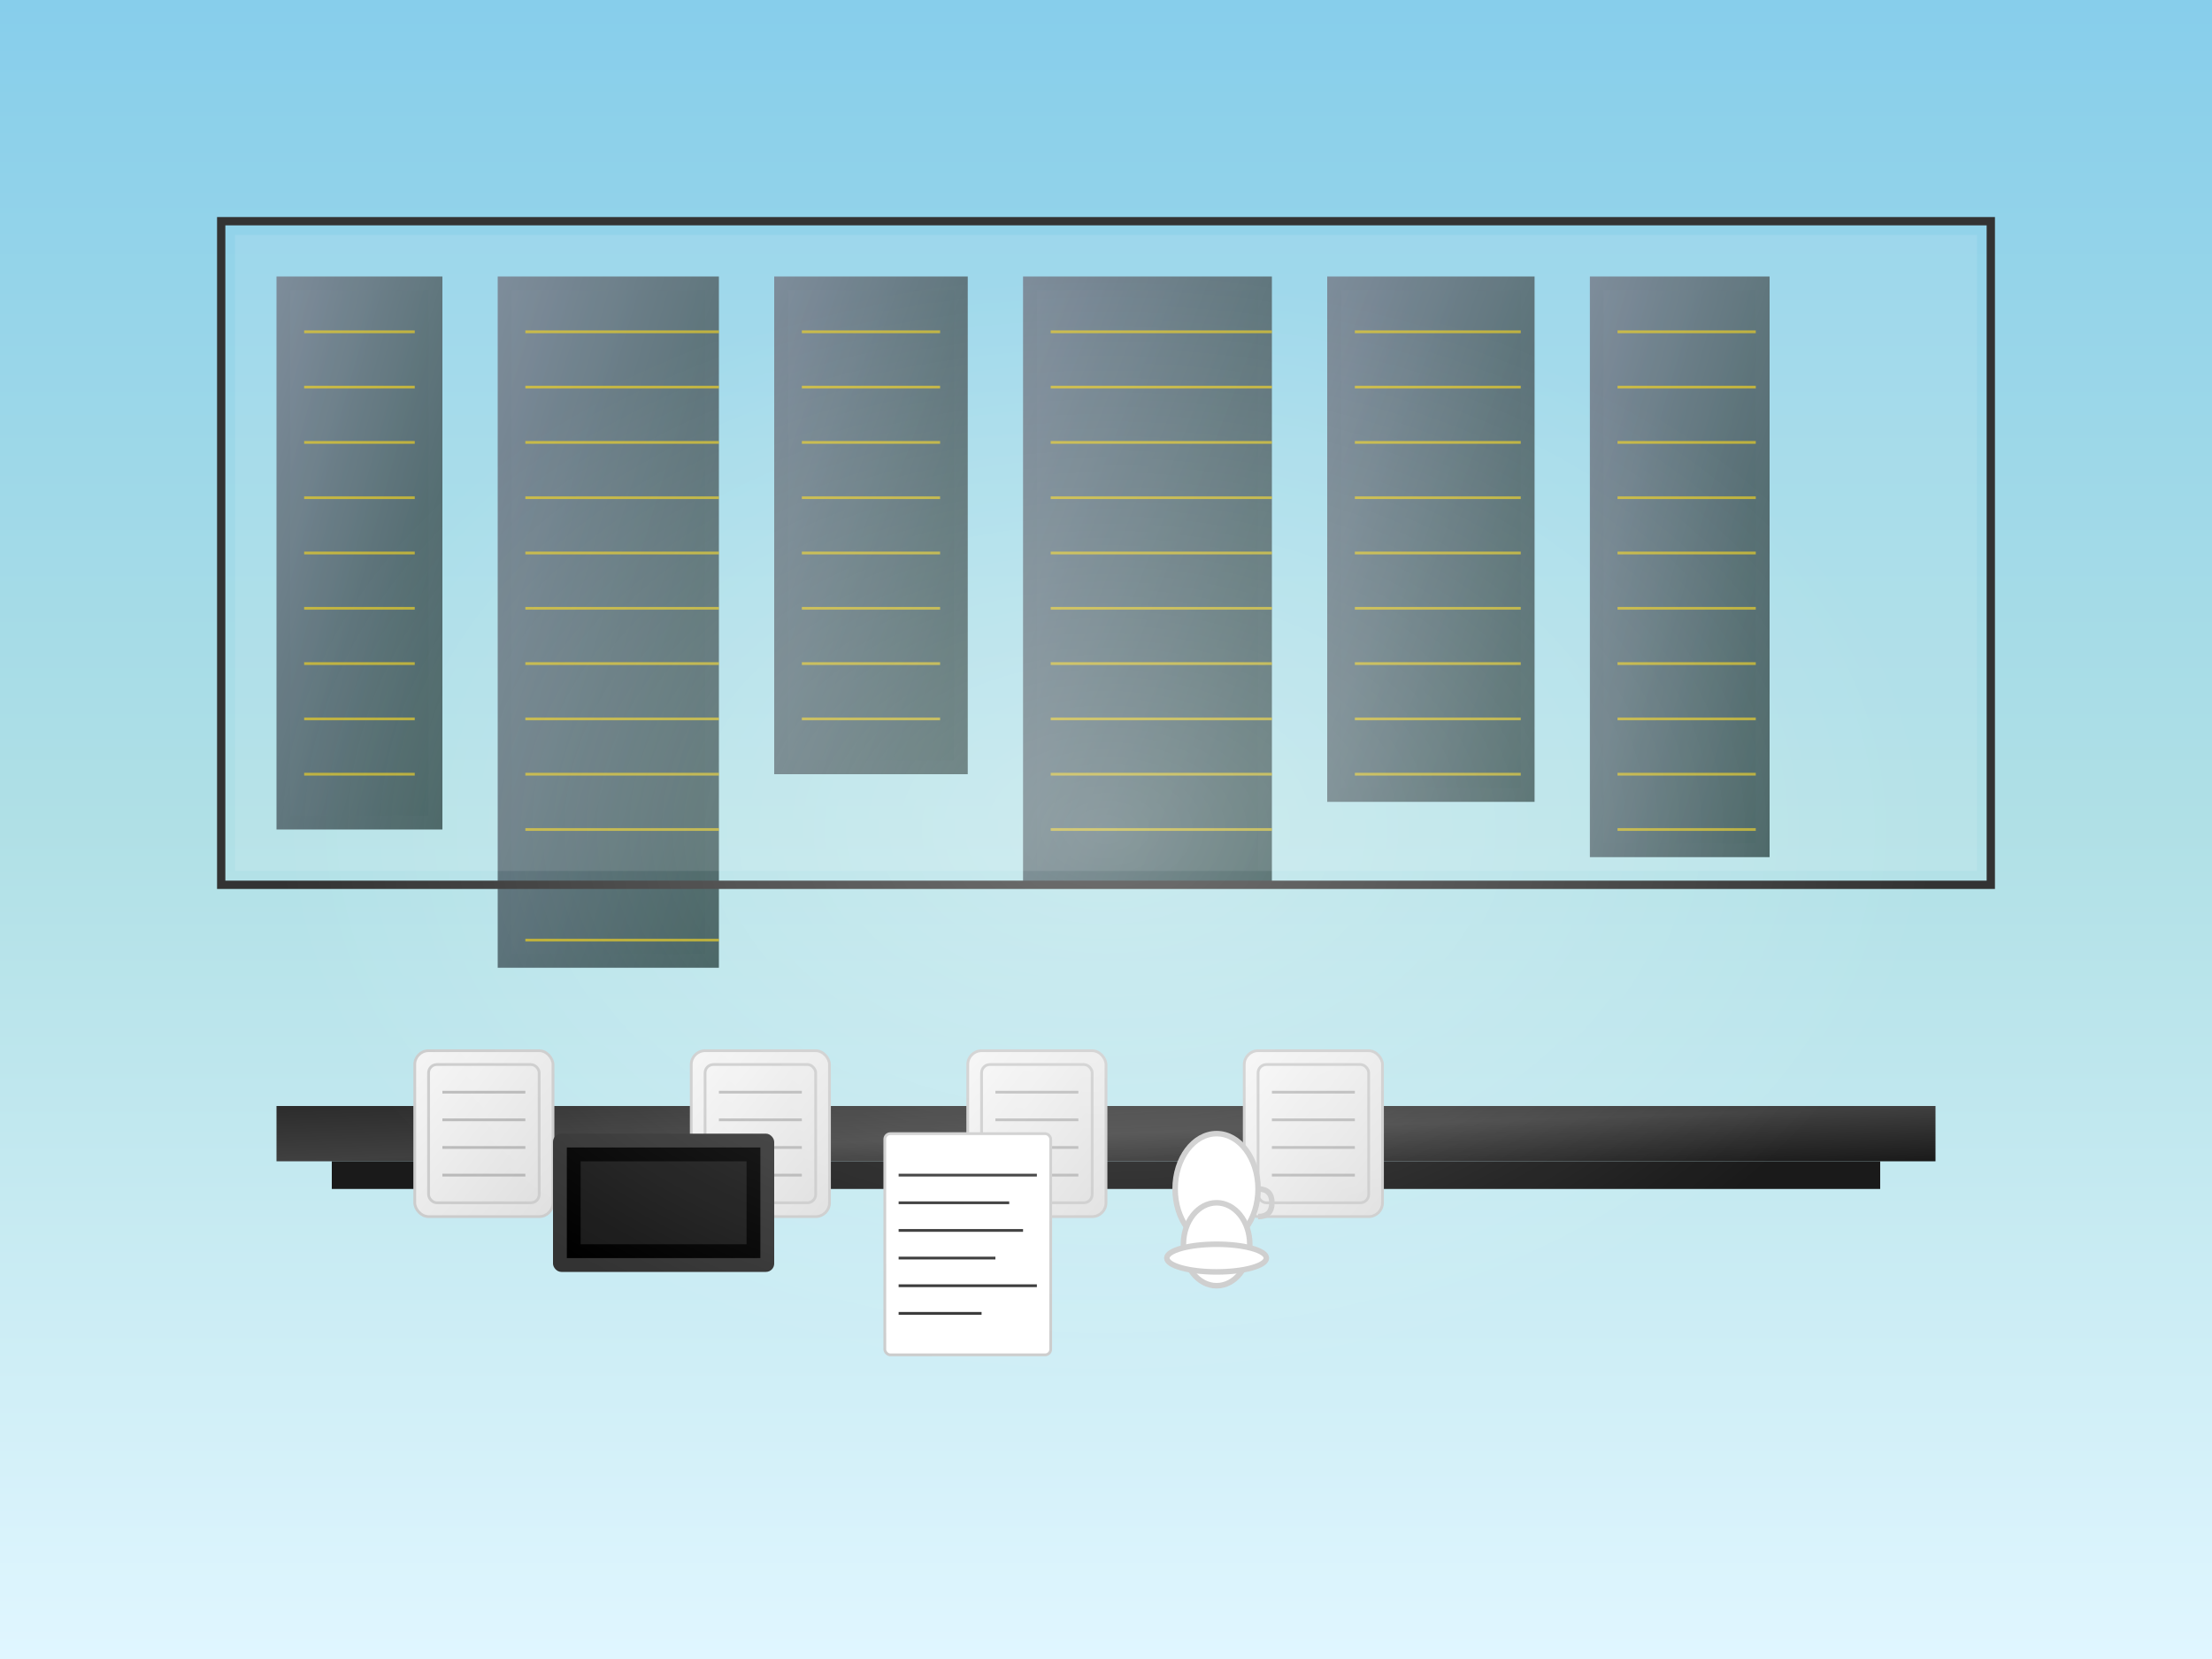 <svg xmlns="http://www.w3.org/2000/svg" viewBox="0 0 800 600" fill="none">
  <rect x="0" y="0" width="800" height="600" fill="#808080" stroke="none"/>
  <defs>
    <linearGradient id="skyGradient" x1="0%" y1="0%" x2="0%" y2="100%">
      <stop offset="0%" style="stop-color:#87CEEB;stop-opacity:1" />
      <stop offset="50%" style="stop-color:#B0E0E6;stop-opacity:1" />
      <stop offset="100%" style="stop-color:#E0F6FF;stop-opacity:1" />
    </linearGradient>
    <linearGradient id="tableGradient" x1="0%" y1="0%" x2="100%" y2="100%">
      <stop offset="0%" style="stop-color:#2C2C2C;stop-opacity:1" />
      <stop offset="50%" style="stop-color:#404040;stop-opacity:1" />
      <stop offset="100%" style="stop-color:#1A1A1A;stop-opacity:1" />
    </linearGradient>
    <linearGradient id="chairGradient" x1="0%" y1="0%" x2="100%" y2="100%">
      <stop offset="0%" style="stop-color:#F5F5F5;stop-opacity:1" />
      <stop offset="100%" style="stop-color:#E0E0E0;stop-opacity:1" />
    </linearGradient>
    <linearGradient id="buildingGradient" x1="0%" y1="0%" x2="100%" y2="100%">
      <stop offset="0%" style="stop-color:#708090;stop-opacity:1" />
      <stop offset="100%" style="stop-color:#2F4F4F;stop-opacity:1" />
    </linearGradient>
  </defs>
  
  <!-- Sky Background -->
  <rect width="800" height="600" fill="url(#skyGradient)"/>
  
  <!-- City Skyline (through window) -->
  <g transform="translate(100, 100)">
    <!-- Building 1 -->
    <rect x="0" y="0" width="60" height="200" fill="url(#buildingGradient)"/>
    <rect x="5" y="5" width="50" height="190" fill="url(#buildingGradient)" opacity="0.8"/>
    <!-- Windows -->
    <g stroke="#FFD700" stroke-width="1" opacity="0.6">
      <line x1="10" y1="20" x2="50" y2="20"/>
      <line x1="10" y1="40" x2="50" y2="40"/>
      <line x1="10" y1="60" x2="50" y2="60"/>
      <line x1="10" y1="80" x2="50" y2="80"/>
      <line x1="10" y1="100" x2="50" y2="100"/>
      <line x1="10" y1="120" x2="50" y2="120"/>
      <line x1="10" y1="140" x2="50" y2="140"/>
      <line x1="10" y1="160" x2="50" y2="160"/>
      <line x1="10" y1="180" x2="50" y2="180"/>
    </g>
    
    <!-- Building 2 -->
    <rect x="80" y="0" width="80" height="250" fill="url(#buildingGradient)"/>
    <rect x="85" y="5" width="70" height="240" fill="url(#buildingGradient)" opacity="0.8"/>
    <!-- Windows -->
    <g stroke="#FFD700" stroke-width="1" opacity="0.6">
      <line x1="90" y1="20" x2="160" y2="20"/>
      <line x1="90" y1="40" x2="160" y2="40"/>
      <line x1="90" y1="60" x2="160" y2="60"/>
      <line x1="90" y1="80" x2="160" y2="80"/>
      <line x1="90" y1="100" x2="160" y2="100"/>
      <line x1="90" y1="120" x2="160" y2="120"/>
      <line x1="90" y1="140" x2="160" y2="140"/>
      <line x1="90" y1="160" x2="160" y2="160"/>
      <line x1="90" y1="180" x2="160" y2="180"/>
      <line x1="90" y1="200" x2="160" y2="200"/>
      <line x1="90" y1="220" x2="160" y2="220"/>
      <line x1="90" y1="240" x2="160" y2="240"/>
    </g>
    
    <!-- Building 3 -->
    <rect x="180" y="0" width="70" height="180" fill="url(#buildingGradient)"/>
    <rect x="185" y="5" width="60" height="170" fill="url(#buildingGradient)" opacity="0.8"/>
    <!-- Windows -->
    <g stroke="#FFD700" stroke-width="1" opacity="0.6">
      <line x1="190" y1="20" x2="240" y2="20"/>
      <line x1="190" y1="40" x2="240" y2="40"/>
      <line x1="190" y1="60" x2="240" y2="60"/>
      <line x1="190" y1="80" x2="240" y2="80"/>
      <line x1="190" y1="100" x2="240" y2="100"/>
      <line x1="190" y1="120" x2="240" y2="120"/>
      <line x1="190" y1="140" x2="240" y2="140"/>
      <line x1="190" y1="160" x2="240" y2="160"/>
    </g>
    
    <!-- Building 4 -->
    <rect x="270" y="0" width="90" height="220" fill="url(#buildingGradient)"/>
    <rect x="275" y="5" width="80" height="210" fill="url(#buildingGradient)" opacity="0.8"/>
    <!-- Windows -->
    <g stroke="#FFD700" stroke-width="1" opacity="0.6">
      <line x1="280" y1="20" x2="360" y2="20"/>
      <line x1="280" y1="40" x2="360" y2="40"/>
      <line x1="280" y1="60" x2="360" y2="60"/>
      <line x1="280" y1="80" x2="360" y2="80"/>
      <line x1="280" y1="100" x2="360" y2="100"/>
      <line x1="280" y1="120" x2="360" y2="120"/>
      <line x1="280" y1="140" x2="360" y2="140"/>
      <line x1="280" y1="160" x2="360" y2="160"/>
      <line x1="280" y1="180" x2="360" y2="180"/>
      <line x1="280" y1="200" x2="360" y2="200"/>
    </g>
    
    <!-- Building 5 -->
    <rect x="380" y="0" width="75" height="190" fill="url(#buildingGradient)"/>
    <rect x="385" y="5" width="65" height="180" fill="url(#buildingGradient)" opacity="0.8"/>
    <!-- Windows -->
    <g stroke="#FFD700" stroke-width="1" opacity="0.6">
      <line x1="390" y1="20" x2="450" y2="20"/>
      <line x1="390" y1="40" x2="450" y2="40"/>
      <line x1="390" y1="60" x2="450" y2="60"/>
      <line x1="390" y1="80" x2="450" y2="80"/>
      <line x1="390" y1="100" x2="450" y2="100"/>
      <line x1="390" y1="120" x2="450" y2="120"/>
      <line x1="390" y1="140" x2="450" y2="140"/>
      <line x1="390" y1="160" x2="450" y2="160"/>
      <line x1="390" y1="180" x2="450" y2="180"/>
    </g>
    
    <!-- Building 6 -->
    <rect x="475" y="0" width="65" height="210" fill="url(#buildingGradient)"/>
    <rect x="480" y="5" width="55" height="200" fill="url(#buildingGradient)" opacity="0.8"/>
    <!-- Windows -->
    <g stroke="#FFD700" stroke-width="1" opacity="0.6">
      <line x1="485" y1="20" x2="535" y2="20"/>
      <line x1="485" y1="40" x2="535" y2="40"/>
      <line x1="485" y1="60" x2="535" y2="60"/>
      <line x1="485" y1="80" x2="535" y2="80"/>
      <line x1="485" y1="100" x2="535" y2="100"/>
      <line x1="485" y1="120" x2="535" y2="120"/>
      <line x1="485" y1="140" x2="535" y2="140"/>
      <line x1="485" y1="160" x2="535" y2="160"/>
      <line x1="485" y1="180" x2="535" y2="180"/>
      <line x1="485" y1="200" x2="535" y2="200"/>
    </g>
  </g>
  
  <!-- Window Frame -->
  <rect x="80" y="80" width="640" height="240" fill="none" stroke="#333" stroke-width="3"/>
  <rect x="85" y="85" width="630" height="230" fill="rgba(255,255,255,0.1)"/>
  
  <!-- Conference Table -->
  <rect x="100" y="400" width="600" height="20" fill="url(#tableGradient)"/>
  <rect x="120" y="420" width="560" height="10" fill="#1A1A1A"/>
  
  <!-- Conference Chairs -->
  <g transform="translate(150, 380)">
    <!-- Chair 1 -->
    <g fill="url(#chairGradient)" stroke="#CCC" stroke-width="1">
      <rect x="0" y="0" width="50" height="60" rx="5"/>
      <rect x="5" y="5" width="40" height="50" rx="3"/>
    </g>
    <!-- Chair stitching -->
    <g stroke="#999" stroke-width="1" opacity="0.6">
      <line x1="10" y1="15" x2="40" y2="15"/>
      <line x1="10" y1="25" x2="40" y2="25"/>
      <line x1="10" y1="35" x2="40" y2="35"/>
      <line x1="10" y1="45" x2="40" y2="45"/>
    </g>
  </g>
  
  <g transform="translate(250, 380)">
    <!-- Chair 2 -->
    <g fill="url(#chairGradient)" stroke="#CCC" stroke-width="1">
      <rect x="0" y="0" width="50" height="60" rx="5"/>
      <rect x="5" y="5" width="40" height="50" rx="3"/>
    </g>
    <!-- Chair stitching -->
    <g stroke="#999" stroke-width="1" opacity="0.6">
      <line x1="10" y1="15" x2="40" y2="15"/>
      <line x1="10" y1="25" x2="40" y2="25"/>
      <line x1="10" y1="35" x2="40" y2="35"/>
      <line x1="10" y1="45" x2="40" y2="45"/>
    </g>
  </g>
  
  <g transform="translate(350, 380)">
    <!-- Chair 3 -->
    <g fill="url(#chairGradient)" stroke="#CCC" stroke-width="1">
      <rect x="0" y="0" width="50" height="60" rx="5"/>
      <rect x="5" y="5" width="40" height="50" rx="3"/>
    </g>
    <!-- Chair stitching -->
    <g stroke="#999" stroke-width="1" opacity="0.6">
      <line x1="10" y1="15" x2="40" y2="15"/>
      <line x1="10" y1="25" x2="40" y2="25"/>
      <line x1="10" y1="35" x2="40" y2="35"/>
      <line x1="10" y1="45" x2="40" y2="45"/>
    </g>
  </g>
  
  <g transform="translate(450, 380)">
    <!-- Chair 4 -->
    <g fill="url(#chairGradient)" stroke="#CCC" stroke-width="1">
      <rect x="0" y="0" width="50" height="60" rx="5"/>
      <rect x="5" y="5" width="40" height="50" rx="3"/>
    </g>
    <!-- Chair stitching -->
    <g stroke="#999" stroke-width="1" opacity="0.6">
      <line x1="10" y1="15" x2="40" y2="15"/>
      <line x1="10" y1="25" x2="40" y2="25"/>
      <line x1="10" y1="35" x2="40" y2="35"/>
      <line x1="10" y1="45" x2="40" y2="45"/>
    </g>
  </g>
  
  <!-- Table Items -->
  <g transform="translate(200, 410)">
    <!-- Laptop -->
    <rect x="0" y="0" width="80" height="50" fill="#333" rx="3"/>
    <rect x="5" y="5" width="70" height="40" fill="#000"/>
    <rect x="10" y="10" width="60" height="30" fill="#1a1a1a"/>
  </g>
  
  <g transform="translate(320, 410)">
    <!-- Documents -->
    <rect x="0" y="0" width="60" height="80" fill="#FFF" stroke="#CCC" stroke-width="1" rx="2"/>
    <line x1="5" y1="15" x2="55" y2="15" stroke="#333" stroke-width="1"/>
    <line x1="5" y1="25" x2="45" y2="25" stroke="#333" stroke-width="1"/>
    <line x1="5" y1="35" x2="50" y2="35" stroke="#333" stroke-width="1"/>
    <line x1="5" y1="45" x2="40" y2="45" stroke="#333" stroke-width="1"/>
    <line x1="5" y1="55" x2="55" y2="55" stroke="#333" stroke-width="1"/>
    <line x1="5" y1="65" x2="35" y2="65" stroke="#333" stroke-width="1"/>
  </g>
  
  <g transform="translate(420, 410)">
    <!-- Coffee cup -->
    <ellipse cx="20" cy="20" rx="15" ry="20" fill="#FFF" stroke="#CCC" stroke-width="2"/>
    <ellipse cx="20" cy="40" rx="12" ry="15" fill="#FFF" stroke="#CCC" stroke-width="2"/>
    <path d="M 35 20 Q 40 20 40 25 Q 40 30 35 30" stroke="#CCC" stroke-width="2" fill="none"/>
    <ellipse cx="20" cy="45" rx="18" ry="5" fill="#FFF" stroke="#CCC" stroke-width="2"/>
  </g>
  
  <!-- Lighting Effect -->
  <defs>
    <radialGradient id="lightGradient" cx="50%" cy="50%" r="50%">
      <stop offset="0%" style="stop-color:rgba(255,255,255,0.3);stop-opacity:1" />
      <stop offset="100%" style="stop-color:rgba(255,255,255,0);stop-opacity:1" />
    </radialGradient>
  </defs>
  <ellipse cx="400" cy="300" rx="300" ry="200" fill="url(#lightGradient)"/>
</svg>
